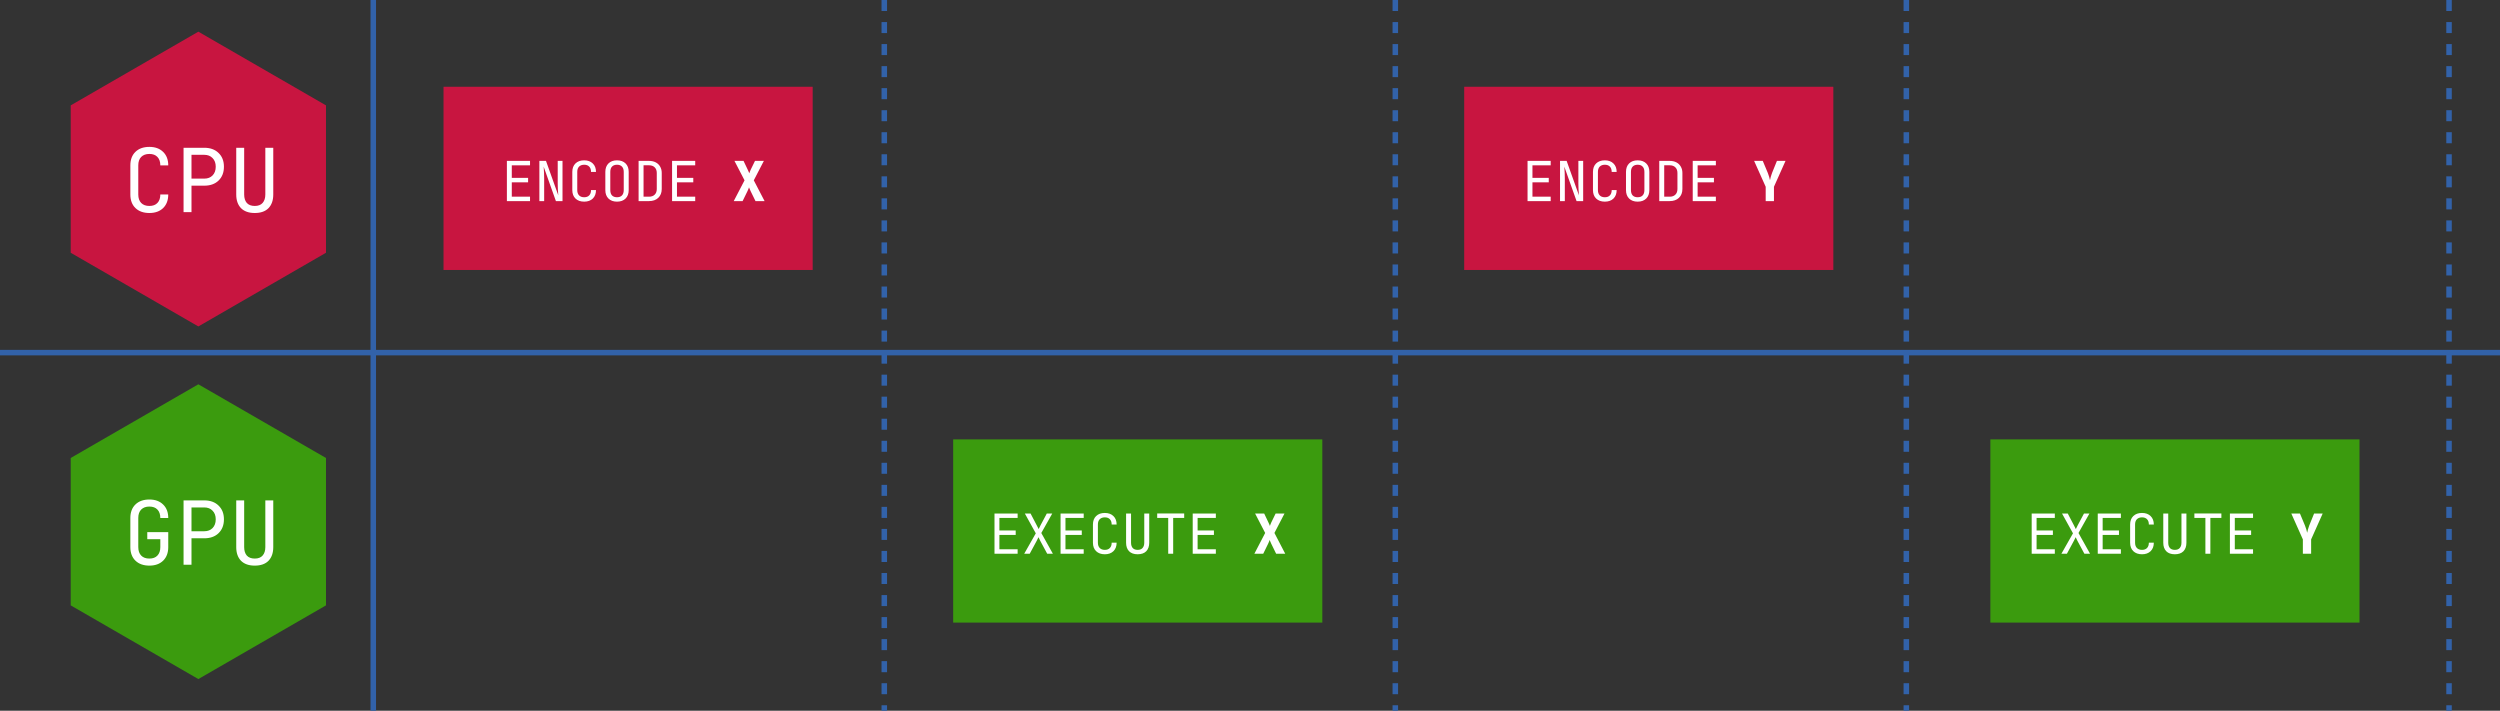 <svg width="1815" height="516" viewBox="0 0 1815 516" fill="none" xmlns="http://www.w3.org/2000/svg">
<rect x="0" y="0" width="1815" height="516" fill="#333333" stroke="none"/>
<line y1="256" x2="1815" y2="256" stroke="#3262A9" stroke-width="4"/>
<line x1="271" y1="-3.40815e-08" x2="271" y2="516" stroke="#3262A9" stroke-width="4"/>
<line x1="642" y1="-3.40815e-08" x2="642" y2="516" stroke="#3262A9" stroke-width="4" stroke-dasharray="8 8"/>
<line x1="1384" y1="-3.40815e-08" x2="1384" y2="516" stroke="#3262A9" stroke-width="4" stroke-dasharray="8 8"/>
<line x1="1778" y1="-3.40815e-08" x2="1778" y2="516" stroke="#3262A9" stroke-width="4" stroke-dasharray="8 8"/>
<line x1="1013" y1="-3.40815e-08" x2="1013" y2="516" stroke="#3262A9" stroke-width="4" stroke-dasharray="8 8"/>
<path d="M144 279L236.665 332.5V439.5L144 493L51.335 439.5V332.5L144 279Z" fill="#3B9B0E"/>
<path d="M108.456 410.64C104.189 410.64 100.819 409.445 98.344 407.056C95.869 404.667 94.632 401.381 94.632 397.2V376.08C94.632 371.899 95.869 368.613 98.344 366.224C100.819 363.835 104.189 362.64 108.456 362.64C112.637 362.64 115.965 363.856 118.44 366.288C120.915 368.677 122.152 371.941 122.152 376.08H116.392C116.392 373.435 115.688 371.387 114.28 369.936C112.915 368.485 110.973 367.76 108.456 367.76C105.939 367.76 103.955 368.485 102.504 369.936C101.096 371.387 100.392 373.413 100.392 376.016V397.2C100.392 399.845 101.096 401.893 102.504 403.344C103.912 404.795 105.896 405.52 108.456 405.52C110.973 405.52 112.915 404.795 114.28 403.344C115.688 401.893 116.392 399.845 116.392 397.2V391.44H106.92V386.32H122.152V397.2C122.152 401.339 120.915 404.624 118.44 407.056C115.965 409.445 112.637 410.64 108.456 410.64ZM133.263 410V363.28H148.303C152.655 363.28 156.111 364.539 158.671 367.056C161.274 369.531 162.575 372.859 162.575 377.04C162.575 381.221 161.274 384.571 158.671 387.088C156.111 389.563 152.655 390.8 148.303 390.8H139.023V410H133.263ZM148.303 385.68C150.82 385.68 152.826 384.912 154.319 383.376C155.855 381.797 156.623 379.685 156.623 377.04C156.623 374.395 155.855 372.304 154.319 370.768C152.826 369.189 150.82 368.4 148.303 368.4H139.023V385.68H148.303ZM184.95 410.64C180.641 410.64 177.313 409.467 174.966 407.12C172.662 404.731 171.51 401.424 171.51 397.2V363.28H177.27V397.2C177.27 399.803 177.91 401.851 179.19 403.344C180.513 404.795 182.433 405.52 184.95 405.52C187.467 405.52 189.366 404.795 190.646 403.344C191.969 401.851 192.63 399.803 192.63 397.2V363.28H198.39V397.2C198.39 401.424 197.238 404.731 194.934 407.12C192.63 409.467 189.302 410.64 184.95 410.64Z" fill="white"/>
<path d="M144 23L236.665 76.5V183.5L144 237L51.335 183.5V76.5L144 23Z" fill="#C81540"/>
<path d="M108.456 154.64C104.189 154.64 100.819 153.445 98.344 151.056C95.869 148.667 94.632 145.381 94.632 141.2V120.08C94.632 115.899 95.869 112.613 98.344 110.224C100.819 107.835 104.189 106.64 108.456 106.64C112.637 106.64 115.965 107.856 118.44 110.288C120.915 112.677 122.152 115.941 122.152 120.08H116.392C116.392 117.435 115.688 115.387 114.28 113.936C112.915 112.485 110.973 111.76 108.456 111.76C105.939 111.76 103.955 112.485 102.504 113.936C101.096 115.387 100.392 117.413 100.392 120.016V141.2C100.392 143.845 101.096 145.893 102.504 147.344C103.912 148.795 105.896 149.52 108.456 149.52C110.973 149.52 112.915 148.795 114.28 147.344C115.688 145.893 116.392 143.845 116.392 141.2H122.152C122.152 145.339 120.915 148.624 118.44 151.056C115.965 153.445 112.637 154.64 108.456 154.64ZM133.263 154V107.28H148.303C152.655 107.28 156.111 108.539 158.671 111.056C161.274 113.531 162.575 116.859 162.575 121.04C162.575 125.221 161.274 128.571 158.671 131.088C156.111 133.563 152.655 134.8 148.303 134.8H139.023V154H133.263ZM148.303 129.68C150.82 129.68 152.826 128.912 154.319 127.376C155.855 125.797 156.623 123.685 156.623 121.04C156.623 118.395 155.855 116.304 154.319 114.768C152.826 113.189 150.82 112.4 148.303 112.4H139.023V129.68H148.303ZM184.95 154.64C180.641 154.64 177.313 153.467 174.966 151.12C172.662 148.731 171.51 145.424 171.51 141.2V107.28H177.27V141.2C177.27 143.803 177.91 145.851 179.19 147.344C180.513 148.795 182.433 149.52 184.95 149.52C187.467 149.52 189.366 148.795 190.646 147.344C191.969 145.851 192.63 143.803 192.63 141.2V107.28H198.39V141.2C198.39 145.424 197.238 148.731 194.934 151.12C192.63 153.467 189.302 154.64 184.95 154.64Z" fill="white"/>
<rect x="322" y="63" width="268" height="133" fill="#C81540"/>
<path d="M384.8 146H368V116.8H384.8V120.04H371.56V129.12H383.4V132.36H371.56V142.76H384.8V146ZM391.584 146V116.8H396.384L405.304 141.8C405.038 138.6 404.904 135.733 404.904 133.2V116.8H408.384V146H403.584L394.704 121C394.944 124.2 395.064 127.067 395.064 129.6V146H391.584ZM424.129 146.4C421.462 146.4 419.355 145.653 417.809 144.16C416.262 142.667 415.489 140.613 415.489 138V124.8C415.489 122.187 416.262 120.133 417.809 118.64C419.355 117.147 421.462 116.4 424.129 116.4C426.742 116.4 428.822 117.16 430.369 118.68C431.915 120.173 432.689 122.213 432.689 124.8H429.089C429.089 123.147 428.649 121.867 427.769 120.96C426.915 120.053 425.702 119.6 424.129 119.6C422.555 119.6 421.315 120.053 420.409 120.96C419.529 121.867 419.089 123.133 419.089 124.76V138C419.089 139.653 419.529 140.933 420.409 141.84C421.289 142.747 422.529 143.2 424.129 143.2C425.702 143.2 426.915 142.747 427.769 141.84C428.649 140.933 429.089 139.653 429.089 138H432.689C432.689 140.587 431.915 142.64 430.369 144.16C428.822 145.653 426.742 146.4 424.129 146.4ZM447.953 146.4C445.34 146.4 443.273 145.653 441.753 144.16C440.233 142.667 439.473 140.613 439.473 138V124.8C439.473 122.187 440.233 120.133 441.753 118.64C443.273 117.147 445.34 116.4 447.953 116.4C450.566 116.4 452.633 117.147 454.153 118.64C455.673 120.133 456.433 122.173 456.433 124.76V138C456.433 140.613 455.673 142.667 454.153 144.16C452.633 145.653 450.566 146.4 447.953 146.4ZM447.953 143.2C449.526 143.2 450.726 142.76 451.553 141.88C452.406 140.973 452.833 139.68 452.833 138V124.8C452.833 123.12 452.406 121.84 451.553 120.96C450.726 120.053 449.526 119.6 447.953 119.6C446.38 119.6 445.166 120.053 444.313 120.96C443.486 121.84 443.073 123.12 443.073 124.8V138C443.073 139.68 443.486 140.973 444.313 141.88C445.166 142.76 446.38 143.2 447.953 143.2ZM463.618 146V116.8H471.178C473.044 116.8 474.671 117.16 476.058 117.88C477.444 118.6 478.511 119.627 479.258 120.96C480.031 122.267 480.418 123.8 480.418 125.56V137.2C480.418 139.893 479.578 142.04 477.898 143.64C476.244 145.213 474.004 146 471.178 146H463.618ZM471.178 142.8C472.938 142.8 474.311 142.307 475.298 141.32C476.311 140.333 476.818 138.96 476.818 137.2V125.56C476.818 123.827 476.311 122.467 475.298 121.48C474.311 120.493 472.938 120 471.178 120H467.218V142.8H471.178ZM504.722 146H487.922V116.8H504.722V120.04H491.482V129.12H503.322V132.36H491.482V142.76H504.722V146ZM532.691 146L540.531 130.92L533.211 116.8H539.811L542.851 123.2C543.144 123.787 543.384 124.32 543.571 124.8C543.784 125.28 543.917 125.627 543.971 125.84C544.024 125.627 544.144 125.28 544.331 124.8C544.517 124.32 544.744 123.787 545.011 123.2L548.131 116.8H554.571L547.251 130.92L555.091 146H548.491L544.971 138.8C544.704 138.213 544.464 137.667 544.251 137.16C544.037 136.653 543.877 136.267 543.771 136C543.691 136.267 543.557 136.653 543.371 137.16C543.184 137.667 542.944 138.213 542.651 138.8L539.131 146H532.691Z" fill="white"/>
<rect x="692" y="319" width="268" height="133" fill="#3B9B0E"/>
<path d="M738.8 402H722V372.8H738.8V376.04H725.56V385.12H737.4V388.36H725.56V398.76H738.8V402ZM743.584 402L751.984 387.2L744.024 372.8H748.184L752.704 381.44L754.064 384.12C754.518 383.133 754.958 382.24 755.384 381.44L759.984 372.8H763.944L755.984 386.96L764.384 402H760.264L755.264 392.72C754.838 391.947 754.398 391.04 753.944 390C753.464 391.013 753.024 391.907 752.624 392.68L747.584 402H743.584ZM786.769 402H769.969V372.8H786.769V376.04H773.529V385.12H785.369V388.36H773.529V398.76H786.769V402ZM802.113 402.4C799.446 402.4 797.34 401.653 795.793 400.16C794.246 398.667 793.473 396.613 793.473 394V380.8C793.473 378.187 794.246 376.133 795.793 374.64C797.34 373.147 799.446 372.4 802.113 372.4C804.726 372.4 806.806 373.16 808.353 374.68C809.9 376.173 810.673 378.213 810.673 380.8H807.073C807.073 379.147 806.633 377.867 805.753 376.96C804.9 376.053 803.686 375.6 802.113 375.6C800.54 375.6 799.3 376.053 798.393 376.96C797.513 377.867 797.073 379.133 797.073 380.76V394C797.073 395.653 797.513 396.933 798.393 397.84C799.273 398.747 800.513 399.2 802.113 399.2C803.686 399.2 804.9 398.747 805.753 397.84C806.633 396.933 807.073 395.653 807.073 394H810.673C810.673 396.587 809.9 398.64 808.353 400.16C806.806 401.653 804.726 402.4 802.113 402.4ZM825.938 402.4C823.244 402.4 821.164 401.667 819.698 400.2C818.258 398.707 817.538 396.64 817.538 394V372.8H821.138V394C821.138 395.627 821.538 396.907 822.338 397.84C823.164 398.747 824.364 399.2 825.938 399.2C827.511 399.2 828.698 398.747 829.498 397.84C830.324 396.907 830.738 395.627 830.738 394V372.8H834.338V394C834.338 396.64 833.618 398.707 832.178 400.2C830.738 401.667 828.658 402.4 825.938 402.4ZM851.722 402H848.122V376.04H840.122V372.76H859.722V376.04H851.722V402ZM882.706 402H865.906V372.8H882.706V376.04H869.466V385.12H881.306V388.36H869.466V398.76H882.706V402ZM910.675 402L918.515 386.92L911.195 372.8H917.795L920.835 379.2C921.128 379.787 921.368 380.32 921.555 380.8C921.768 381.28 921.902 381.627 921.955 381.84C922.008 381.627 922.128 381.28 922.315 380.8C922.502 380.32 922.728 379.787 922.995 379.2L926.115 372.8H932.555L925.235 386.92L933.075 402H926.475L922.955 394.8C922.688 394.213 922.448 393.667 922.235 393.16C922.022 392.653 921.862 392.267 921.755 392C921.675 392.267 921.542 392.653 921.355 393.16C921.168 393.667 920.928 394.213 920.635 394.8L917.115 402H910.675Z" fill="white"/>
<rect x="1445" y="319" width="268" height="133" fill="#3B9B0E"/>
<path d="M1491.8 402H1475V372.8H1491.8V376.04H1478.56V385.12H1490.4V388.36H1478.56V398.76H1491.8V402ZM1496.58 402L1504.98 387.2L1497.02 372.8H1501.18L1505.7 381.44L1507.06 384.12C1507.52 383.133 1507.96 382.24 1508.38 381.44L1512.98 372.8H1516.94L1508.98 386.96L1517.38 402H1513.26L1508.26 392.72C1507.84 391.947 1507.4 391.04 1506.94 390C1506.46 391.013 1506.02 391.907 1505.62 392.68L1500.58 402H1496.58ZM1539.77 402H1522.97V372.8H1539.77V376.04H1526.53V385.12H1538.37V388.36H1526.53V398.76H1539.77V402ZM1555.11 402.4C1552.45 402.4 1550.34 401.653 1548.79 400.16C1547.25 398.667 1546.47 396.613 1546.47 394V380.8C1546.47 378.187 1547.25 376.133 1548.79 374.64C1550.34 373.147 1552.45 372.4 1555.11 372.4C1557.73 372.4 1559.81 373.16 1561.35 374.68C1562.9 376.173 1563.67 378.213 1563.67 380.8H1560.07C1560.07 379.147 1559.63 377.867 1558.75 376.96C1557.9 376.053 1556.69 375.6 1555.11 375.6C1553.54 375.6 1552.3 376.053 1551.39 376.96C1550.51 377.867 1550.07 379.133 1550.07 380.76V394C1550.07 395.653 1550.51 396.933 1551.39 397.84C1552.27 398.747 1553.51 399.2 1555.11 399.2C1556.69 399.2 1557.9 398.747 1558.75 397.84C1559.63 396.933 1560.07 395.653 1560.07 394H1563.67C1563.67 396.587 1562.9 398.64 1561.35 400.16C1559.81 401.653 1557.73 402.4 1555.11 402.4ZM1578.94 402.4C1576.24 402.4 1574.16 401.667 1572.7 400.2C1571.26 398.707 1570.54 396.64 1570.54 394V372.8H1574.14V394C1574.14 395.627 1574.54 396.907 1575.34 397.84C1576.16 398.747 1577.36 399.2 1578.94 399.2C1580.51 399.2 1581.7 398.747 1582.5 397.84C1583.32 396.907 1583.74 395.627 1583.74 394V372.8H1587.34V394C1587.34 396.64 1586.62 398.707 1585.18 400.2C1583.74 401.667 1581.66 402.4 1578.94 402.4ZM1604.72 402H1601.12V376.04H1593.12V372.76H1612.72V376.04H1604.72V402ZM1635.71 402H1618.91V372.8H1635.71V376.04H1622.47V385.12H1634.31V388.36H1622.47V398.76H1635.71V402ZM1671.88 402V391.6L1663.48 372.8H1669.76L1673.43 381.6C1673.81 382.48 1674.13 383.413 1674.4 384.4C1674.69 385.387 1674.89 386.187 1675 386.8C1675.13 386.187 1675.32 385.387 1675.56 384.4C1675.82 383.413 1676.13 382.48 1676.48 381.6L1680.04 372.8H1686.28L1677.88 391.6V402H1671.88Z" fill="white"/>
<rect x="1063" y="63" width="268" height="133" fill="#C81540"/>
<path d="M1125.8 146H1109V116.8H1125.8V120.04H1112.56V129.12H1124.4V132.36H1112.56V142.76H1125.8V146ZM1132.58 146V116.8H1137.38L1146.3 141.8C1146.04 138.6 1145.9 135.733 1145.9 133.2V116.8H1149.38V146H1144.58L1135.7 121C1135.94 124.2 1136.06 127.067 1136.06 129.6V146H1132.58ZM1165.13 146.4C1162.46 146.4 1160.36 145.653 1158.81 144.16C1157.26 142.667 1156.49 140.613 1156.49 138V124.8C1156.49 122.187 1157.26 120.133 1158.81 118.64C1160.36 117.147 1162.46 116.4 1165.13 116.4C1167.74 116.4 1169.82 117.16 1171.37 118.68C1172.92 120.173 1173.69 122.213 1173.69 124.8H1170.09C1170.09 123.147 1169.65 121.867 1168.77 120.96C1167.92 120.053 1166.7 119.6 1165.13 119.6C1163.56 119.6 1162.32 120.053 1161.41 120.96C1160.53 121.867 1160.09 123.133 1160.09 124.76V138C1160.09 139.653 1160.53 140.933 1161.41 141.84C1162.29 142.747 1163.53 143.2 1165.13 143.2C1166.7 143.2 1167.92 142.747 1168.77 141.84C1169.65 140.933 1170.09 139.653 1170.09 138H1173.69C1173.69 140.587 1172.92 142.64 1171.37 144.16C1169.82 145.653 1167.74 146.4 1165.13 146.4ZM1188.95 146.4C1186.34 146.4 1184.27 145.653 1182.75 144.16C1181.23 142.667 1180.47 140.613 1180.47 138V124.8C1180.47 122.187 1181.23 120.133 1182.75 118.64C1184.27 117.147 1186.34 116.4 1188.95 116.4C1191.57 116.4 1193.63 117.147 1195.15 118.64C1196.67 120.133 1197.43 122.173 1197.43 124.76V138C1197.43 140.613 1196.67 142.667 1195.15 144.16C1193.63 145.653 1191.57 146.4 1188.95 146.4ZM1188.95 143.2C1190.53 143.2 1191.73 142.76 1192.55 141.88C1193.41 140.973 1193.83 139.68 1193.83 138V124.8C1193.83 123.12 1193.41 121.84 1192.55 120.96C1191.73 120.053 1190.53 119.6 1188.95 119.6C1187.38 119.6 1186.17 120.053 1185.31 120.96C1184.49 121.84 1184.07 123.12 1184.07 124.8V138C1184.07 139.68 1184.49 140.973 1185.31 141.88C1186.17 142.76 1187.38 143.2 1188.95 143.2ZM1204.62 146V116.8H1212.18C1214.04 116.8 1215.67 117.16 1217.06 117.88C1218.44 118.6 1219.51 119.627 1220.26 120.96C1221.03 122.267 1221.42 123.8 1221.42 125.56V137.2C1221.42 139.893 1220.58 142.04 1218.9 143.64C1217.24 145.213 1215 146 1212.18 146H1204.62ZM1212.18 142.8C1213.94 142.8 1215.31 142.307 1216.3 141.32C1217.31 140.333 1217.82 138.96 1217.82 137.2V125.56C1217.82 123.827 1217.31 122.467 1216.3 121.48C1215.31 120.493 1213.94 120 1212.18 120H1208.22V142.8H1212.18ZM1245.72 146H1228.92V116.8H1245.72V120.04H1232.48V129.12H1244.32V132.36H1232.48V142.76H1245.72V146ZM1281.89 146V135.6L1273.49 116.8H1279.77L1283.45 125.6C1283.82 126.48 1284.14 127.413 1284.41 128.4C1284.7 129.387 1284.9 130.187 1285.01 130.8C1285.14 130.187 1285.33 129.387 1285.57 128.4C1285.84 127.413 1286.14 126.48 1286.49 125.6L1290.05 116.8H1296.29L1287.89 135.6V146H1281.89Z" fill="white"/>
</svg>

